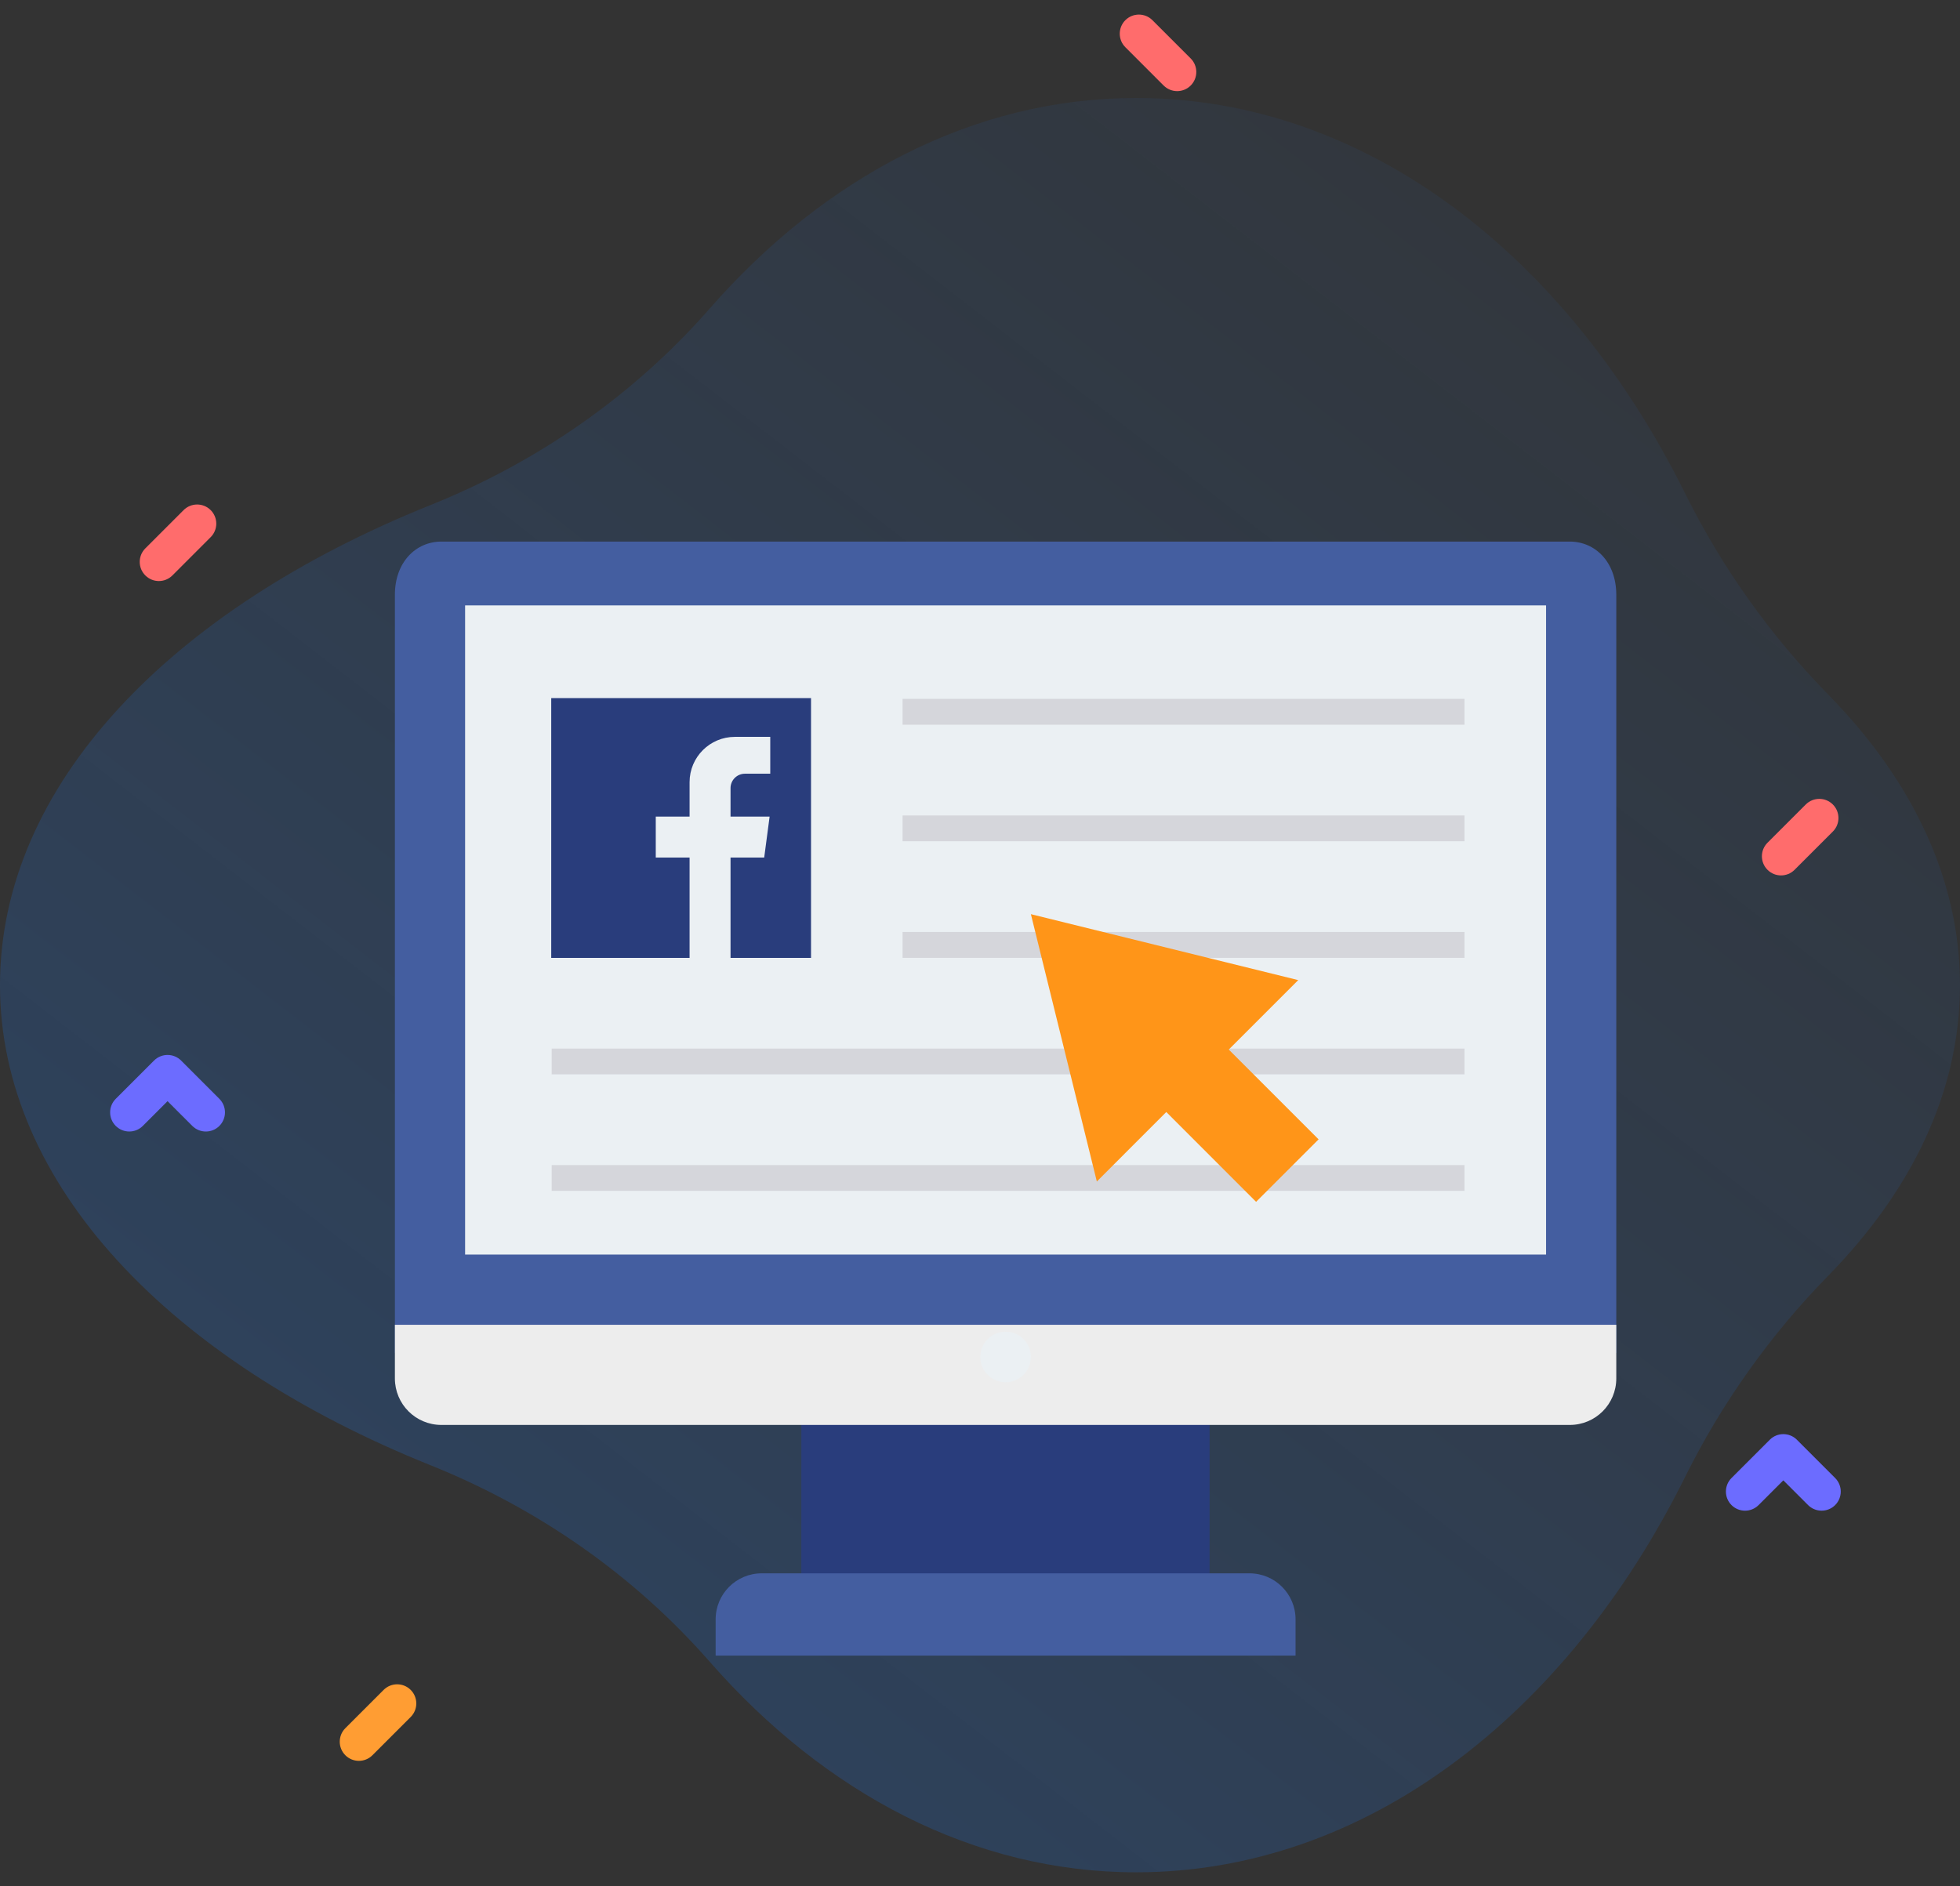 <?xml version="1.0" encoding="UTF-8"?>
<svg width="80px" height="77px" viewBox="0 0 80 77" version="1.1" xmlns="http://www.w3.org/2000/svg" xmlns:xlink="http://www.w3.org/1999/xlink">
    <rect x="0" y="0" width="80" height="77" fill="#333333" stroke="none"/>
    <!-- Generator: Sketch 56.3 (81716) - https://sketch.com -->
    <title>Facebook Ads</title>
    <desc>Created with Sketch.</desc>
    <defs>
        <linearGradient x1="-3.046%" y1="112.484%" x2="104.876%" y2="-12.661%" id="linearGradient-1">
            <stop stop-color="#1C7CFB" stop-opacity="0.267" offset="0%"></stop>
            <stop stop-color="#1C7CFB" stop-opacity="0" offset="100%"></stop>
        </linearGradient>
    </defs>
    <g id="Page-1" stroke="none" stroke-width="1" fill="none" fill-rule="evenodd">
        <g id="Hey-Digital_Version_02" transform="translate(-280, -1505)" fill-rule="nonzero">
            <g id="Group-7-Copy-5" transform="translate(140, 1461)">
                <g id="Facebook-Ads" transform="translate(136, 41)">
                    <g id="Group-10" transform="translate(4, 3)">
                        <path d="M80,40.216 C80,35.899 78.046,31.851 74.633,28.367 C72.258,25.942 70.281,23.164 68.772,20.124 C63.945,10.403 55.717,4 46.376,4 C39.738,4 33.662,7.234 28.969,12.594 C25.863,16.142 21.941,18.864 17.565,20.621 C6.965,24.878 0,32.065 0,40.216 C0,48.367 6.965,55.555 17.565,59.812 C21.941,61.569 25.863,64.29 28.969,67.838 C33.662,73.198 39.738,76.433 46.376,76.433 C55.717,76.433 63.946,70.03 68.772,60.308 C70.281,57.268 72.259,54.49 74.633,52.066 C78.046,48.581 80,44.534 80,40.216 Z" id="Path" fill="url(#linearGradient-1)"></path>
                        <path d="M8.402,46.192 C8.202,46.192 8.002,46.115 7.849,45.963 L6.839,44.953 L5.829,45.963 C5.524,46.268 5.03,46.268 4.724,45.963 C4.419,45.658 4.419,45.163 4.724,44.858 L6.287,43.295 C6.592,42.99 7.087,42.99 7.392,43.295 L8.954,44.858 C9.259,45.163 9.259,45.658 8.954,45.963 C8.802,46.115 8.602,46.192 8.402,46.192 Z" id="Path" fill="#6C6CFF"></path>
                        <path d="M74.352,61.67 C74.152,61.67 73.952,61.594 73.799,61.442 L72.789,60.432 L71.779,61.442 C71.474,61.747 70.979,61.747 70.674,61.442 C70.369,61.137 70.369,60.642 70.674,60.337 L72.237,58.774 C72.542,58.469 73.036,58.469 73.342,58.774 L74.904,60.337 C75.209,60.642 75.209,61.137 74.904,61.442 C74.751,61.594 74.552,61.67 74.352,61.67 Z" id="Path" fill="#6C6CFF"></path>
                        <path d="M14.648,71.883 C14.448,71.883 14.249,71.807 14.096,71.654 C13.791,71.349 13.791,70.854 14.096,70.549 L15.658,68.987 C15.964,68.682 16.458,68.682 16.763,68.987 C17.068,69.292 17.068,69.787 16.763,70.092 L15.201,71.654 C15.048,71.807 14.848,71.883 14.648,71.883 L14.648,71.883 Z" id="Path" fill="#FF9D33"></path>
                        <path d="M72.695,35.737 C72.495,35.737 72.295,35.661 72.143,35.508 C71.838,35.203 71.838,34.708 72.143,34.403 L73.705,32.841 C74.01,32.536 74.505,32.536 74.81,32.841 C75.115,33.146 75.115,33.641 74.81,33.946 L73.248,35.508 C73.095,35.661 72.895,35.737 72.695,35.737 Z" id="Path" fill="#FF6C6C"></path>
                        <path d="M6.484,23.72 C6.284,23.72 6.085,23.643 5.932,23.491 C5.627,23.186 5.627,22.691 5.932,22.386 L7.494,20.824 C7.8,20.519 8.294,20.519 8.599,20.824 C8.904,21.129 8.904,21.623 8.599,21.928 L7.037,23.491 C6.884,23.643 6.684,23.72 6.484,23.72 Z" id="Path" fill="#FF6C6C"></path>
                        <path d="M46.484,3.72 C46.284,3.72 46.085,3.643 45.932,3.491 C45.627,3.186 45.627,2.691 45.932,2.386 L47.494,0.824 C47.8,0.519 48.294,0.519 48.599,0.824 C48.904,1.129 48.904,1.623 48.599,1.928 L47.037,3.491 C46.884,3.643 46.684,3.72 46.484,3.72 Z" id="Path-Copy-2" fill="#FF6C6C" transform="translate(47.266, 2.157) scale(-1, 1) translate(-47.266, -2.157) "></path>
                    </g>
                    <g id="online-advertising" transform="translate(20, 25)">
                        <polygon id="Path" fill="#293D7C" points="16.708 33.395 33.371 33.395 33.371 42.393 16.708 42.393"></polygon>
                        <path d="M35,42.228 L15.089,42.228 C14.051,42.228 13.21,43.069 13.21,44.107 L13.21,45.586 L36.88,45.586 L36.88,44.107 C36.88,43.069 36.038,42.228 35,42.228 Z" id="Path" fill="#445EA0"></path>
                        <path d="M48.071,0.109 L2.018,0.109 C0.966,0.109 0.118,0.957 0.118,2.281 L0.118,33.228 L49.971,33.228 L49.971,2.281 C49.971,0.957 49.124,0.109 48.071,0.109 Z" id="Path" fill="#445EA0"></path>
                        <polygon id="Path" fill="#EBF0F3" points="2.984 2.714 47.105 2.714 47.105 29.215 2.984 29.215"></polygon>
                        <path d="M0.118,32.082 L0.118,34.27 C0.118,35.322 0.966,36.17 2.018,36.17 L48.071,36.17 C49.124,36.17 49.971,35.322 49.971,34.27 L49.971,32.082 L0.118,32.082 Z" id="Path" fill="#EDEDED"></path>
                        <path d="M25.045,32.363 C24.475,32.363 24.012,32.825 24.012,33.395 C24.012,33.965 24.475,34.427 25.045,34.427 C25.615,34.427 26.077,33.965 26.077,33.395 C26.077,32.825 25.615,32.363 25.045,32.363 Z" id="Path" fill="#EBF0F3"></path>
                        <g id="Group" transform="translate(6.438, 6.438)" fill="#D5D6DB">
                            <polygon id="Path" points="0.079 14.369 37.338 14.369 37.338 15.42 0.079 15.42"></polygon>
                            <polygon id="Path" points="0.079 19.125 37.338 19.125 37.338 20.176 0.079 20.176"></polygon>
                            <polygon id="Path" points="14.402 0.091 37.338 0.091 37.338 1.147 14.402 1.147"></polygon>
                            <polygon id="Path" points="14.402 9.608 37.338 9.608 37.338 10.664 14.402 10.664"></polygon>
                            <polygon id="Path" points="14.402 4.852 37.338 4.852 37.338 5.903 14.402 5.903"></polygon>
                        </g>
                        <g id="facebook" transform="translate(6.499, 6.499)" fill="#293D7C">
                            <path d="M0,0 L0,10.604 L5.647,10.604 L5.647,6.508 L4.267,6.508 L4.267,4.836 L5.647,4.836 L5.647,3.431 C5.647,2.41 6.475,1.582 7.496,1.582 L8.94,1.582 L8.94,3.086 L7.907,3.086 C7.582,3.086 7.319,3.349 7.319,3.673 L7.319,4.836 L8.914,4.836 L8.693,6.508 L7.319,6.508 L7.319,10.604 L10.604,10.604 L10.604,0 L0,0 Z" id="Path"></path>
                        </g>
                        <polygon id="Path" fill="#FF9518" points="36.989 18.011 26.077 15.319 28.769 26.232 31.604 23.396 35.269 27.062 37.82 24.512 34.154 20.846"></polygon>
                    </g>
                </g>
            </g>
        </g>
    </g>
</svg>
